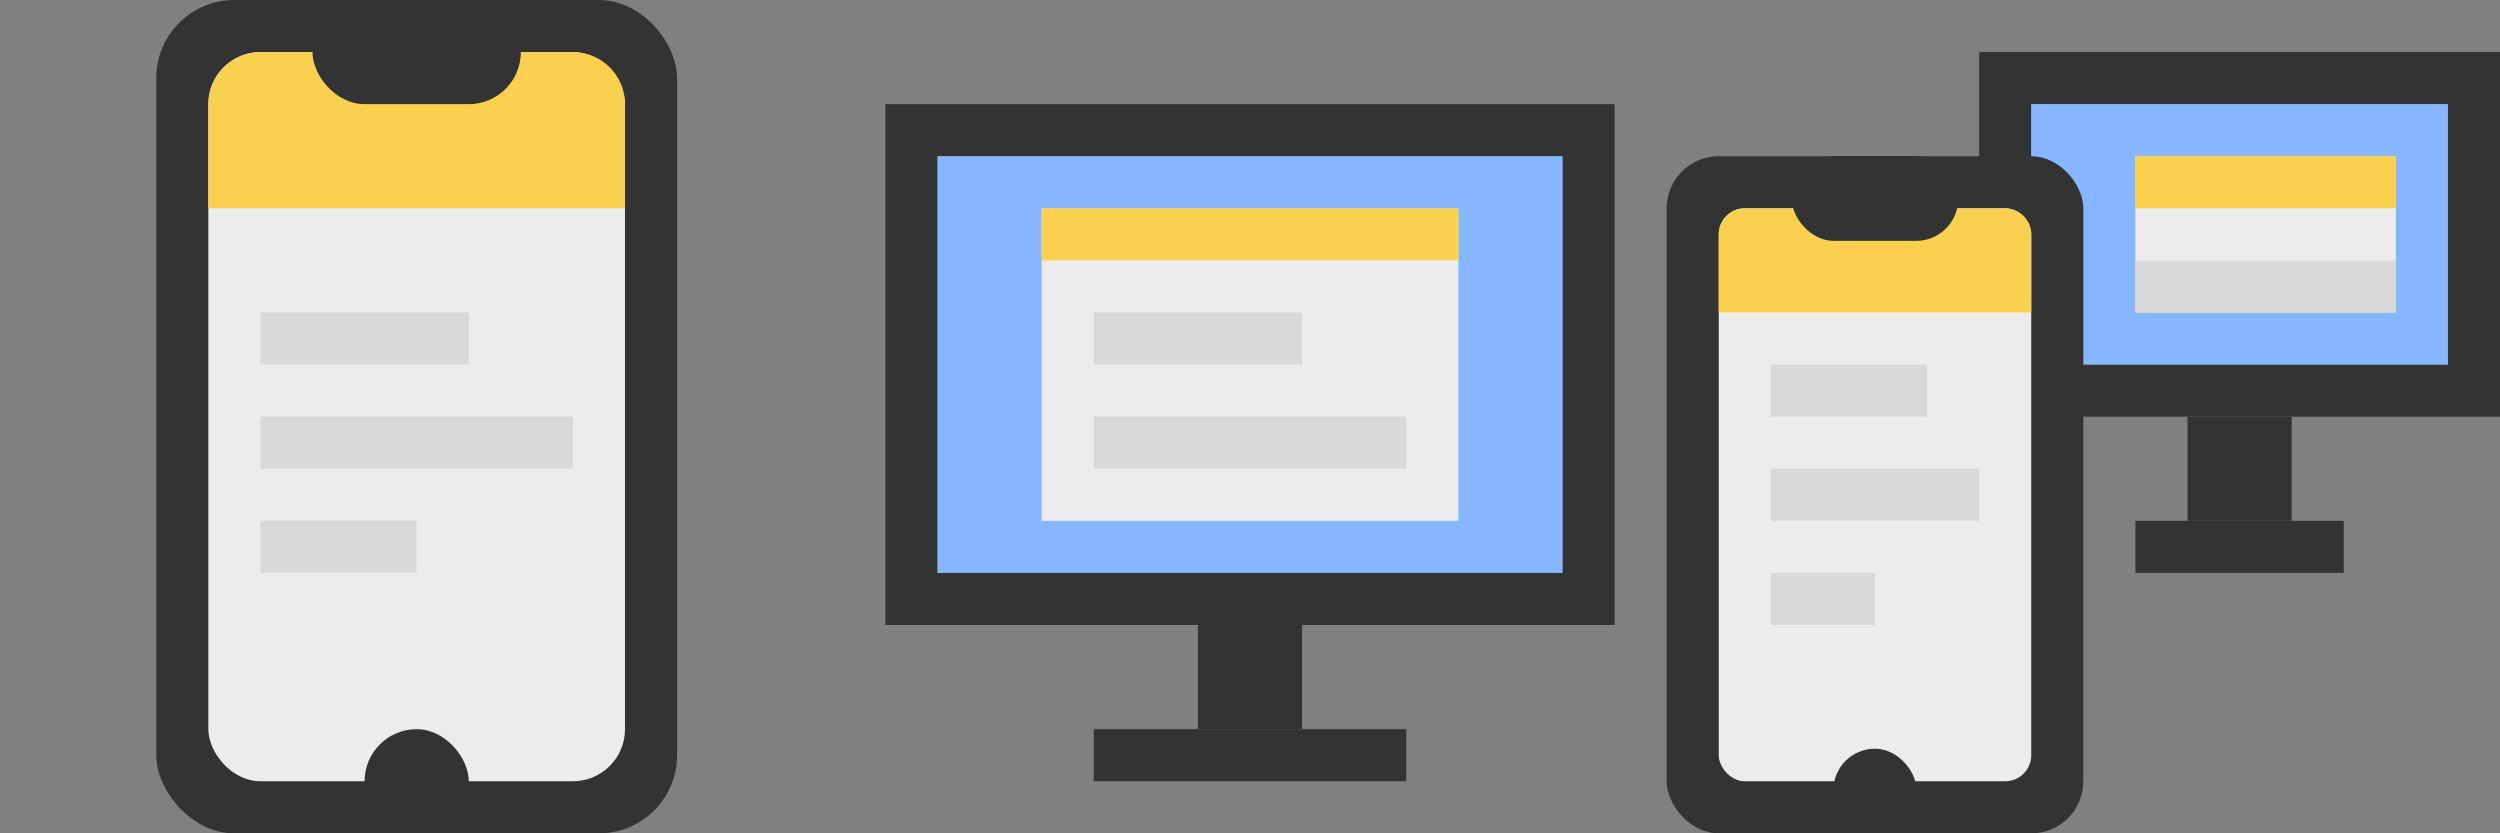 <svg width="48" height="16" viewBox="0 0 48 16" fill="none" xmlns="http://www.w3.org/2000/svg">
<rect x="0" y="0" width="48" height="16" fill="#808080" stroke="none"/>
<rect x="3" width="10" height="16" rx="1.5" fill="#333333"/>
<rect x="4" y="1" width="8" height="14" rx="1" fill="#ECECEC"/>
<path d="M4 2C4 1.448 4.448 1 5 1H11C11.552 1 12 1.448 12 2V4H4V2Z" fill="#FAD051"/>
<rect x="6" width="4" height="2" rx="1" fill="#333333"/>
<rect x="7" y="14" width="2" height="2" rx="1" fill="#333333"/>
<rect x="5" y="6" width="4" height="1" fill="#D9D9D9"/>
<rect x="5" y="8" width="6" height="1" fill="#D9D9D9"/>
<rect x="5" y="10" width="3" height="1" fill="#D9D9D9"/>
<path fill-rule="evenodd" clip-rule="evenodd" d="M31 2H17V12H31V2ZM30 3H18V11H30V3Z" fill="#333333"/>
<path d="M23 12H25V14H23V12Z" fill="#333333"/>
<path d="M21 15H27V14H21V15Z" fill="#333333"/>
<rect x="18" y="3" width="12" height="8" fill="#85B6FF"/>
<rect x="20" y="4" width="8" height="6" fill="#ECECEC"/>
<rect x="20" y="4" width="8" height="1" fill="#FAD051"/>
<rect x="21" y="6" width="4" height="1" fill="#D9D9D9"/>
<rect x="21" y="8" width="6" height="1" fill="#D9D9D9"/>
<path fill-rule="evenodd" clip-rule="evenodd" d="M48 1H38V8H48V1ZM47 2H39V7H47V2Z" fill="#333333"/>
<path d="M42 8H44V10H42V8Z" fill="#333333"/>
<path d="M41 11H45V10H41V11Z" fill="#333333"/>
<rect x="39" y="2" width="8" height="5" fill="#85B6FF"/>
<rect x="41" y="3" width="5" height="3" fill="#ECECEC"/>
<rect x="41" y="3" width="5" height="1" fill="#FAD051"/>
<rect x="41" y="5" width="5" height="1" fill="#D9D9D9"/>
<rect x="32" y="3" width="8" height="13" rx="1" fill="#333333"/>
<rect x="33" y="4" width="6" height="11" rx="0.5" fill="#ECECEC"/>
<path d="M33 4.5C33 4.224 33.224 4 33.5 4H38.5C38.776 4 39 4.224 39 4.5V6H33V4.5Z" fill="#FAD051"/>
<rect x="34.4" y="3" width="3.2" height="1.625" rx="0.812" fill="#333333"/>
<rect x="35.2" y="14.375" width="1.6" height="1.625" rx="0.8" fill="#333333"/>
<rect x="34" y="7" width="3" height="1" fill="#D9D9D9"/>
<rect x="34" y="9" width="4" height="1" fill="#D9D9D9"/>
<rect x="34" y="11" width="2" height="1" fill="#D9D9D9"/>
</svg>
